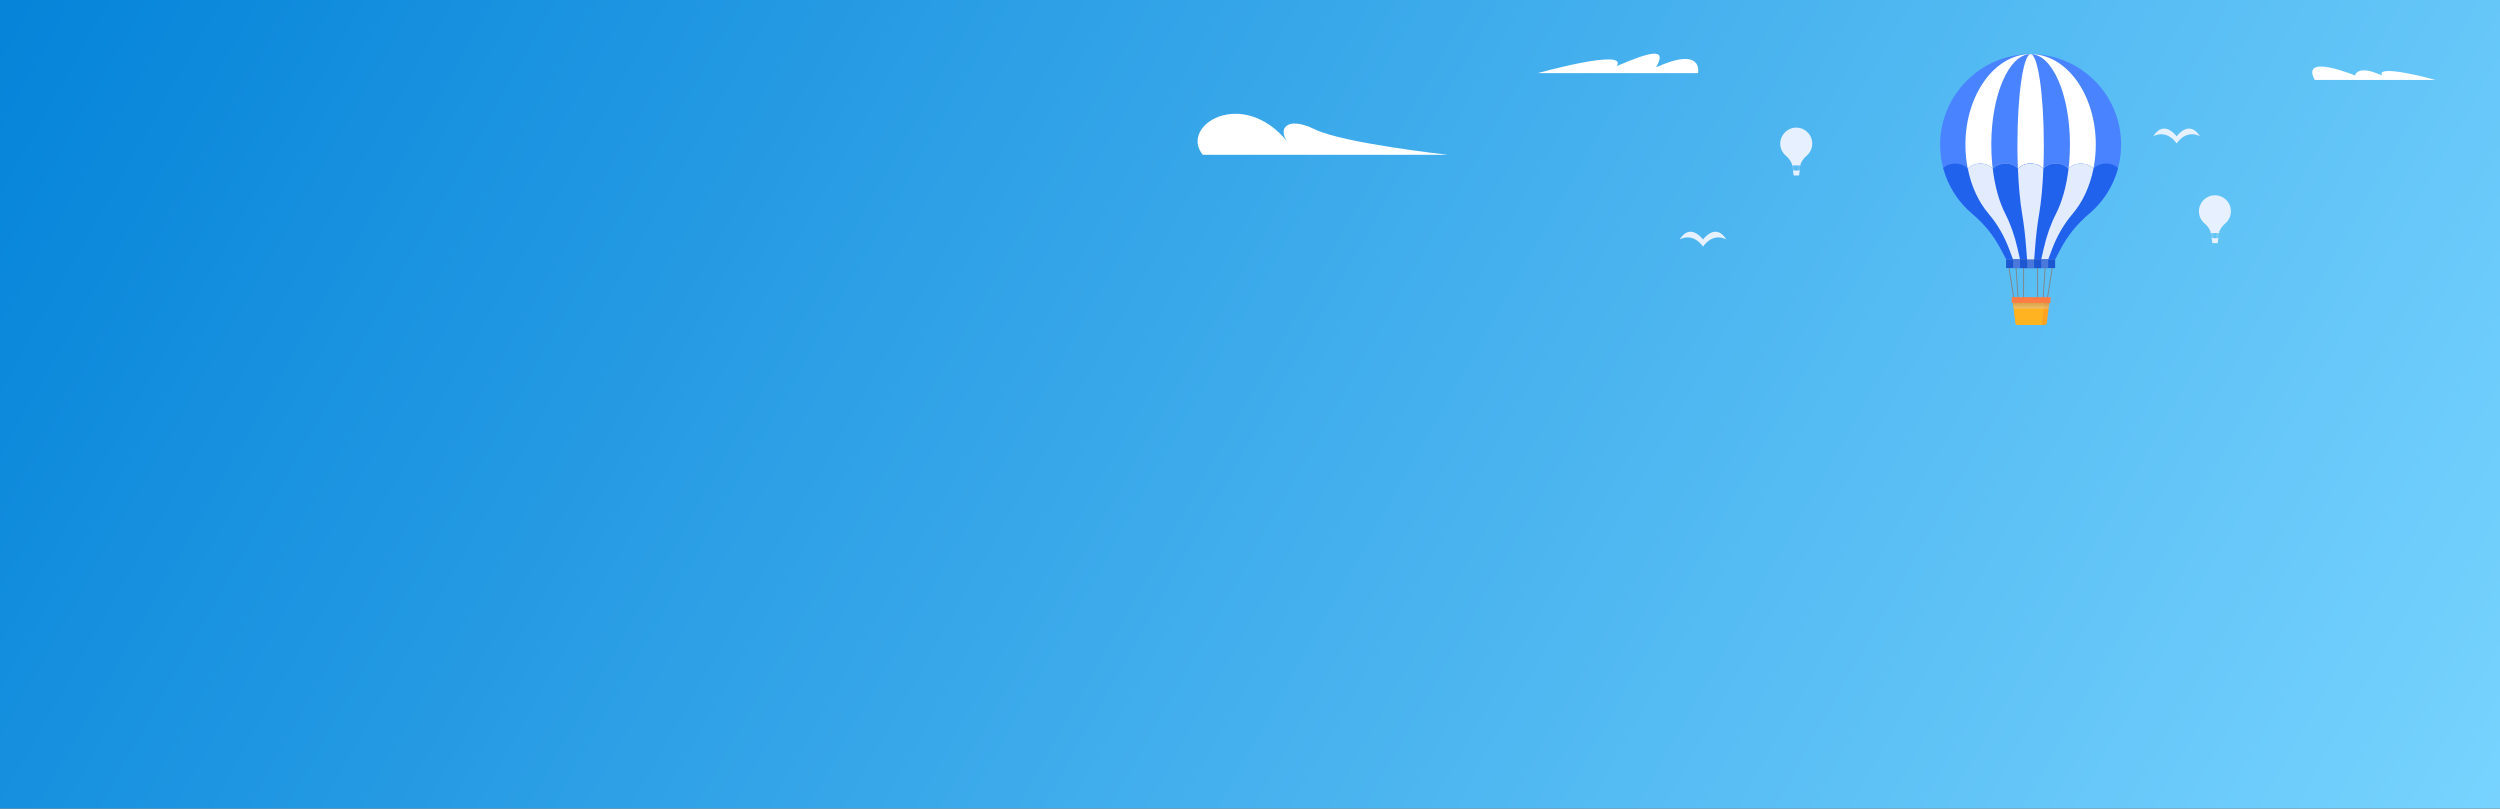 <svg width="1478" height="478" viewBox="0 0 1478 478" fill="none" xmlns="http://www.w3.org/2000/svg">
<rect x="0" y="0" width="1478" height="478" fill="#333333" stroke="none"/>
<path d="M0 0H1478V478H0V0Z" fill="url(#paint0_linear_6268_3374)"/>
<path d="M909 43.252H1003.86C1003.86 43.252 1007.42 26.939 979.067 39.802C985.958 27.721 975.582 30.625 955.808 39.056C962.955 28.189 909 43.252 909 43.252Z" fill="white"/>
<path d="M711.062 91.513H856.002C856.002 91.513 794.392 84.743 777.362 76.472C760.332 68.202 755.272 76.472 761.322 83.992C734.522 50.901 696.982 74.212 711.062 91.513Z" fill="white"/>
<path d="M1368.48 47.253H1439.88C1439.88 47.253 1404.2 37.338 1408.26 44.695C1393.55 37.761 1392.27 44.618 1392.27 44.618C1392.27 44.618 1359.82 31.174 1368.47 47.253H1368.48Z" fill="white"/>
<path d="M1196.37 157.768V176.595" stroke="#828282" stroke-width="0.52" stroke-miterlimit="10"/>
<path d="M1204.64 157.768V176.595" stroke="#828282" stroke-width="0.52" stroke-miterlimit="10"/>
<path d="M1191.84 157.335L1193.38 180.669" stroke="#828282" stroke-width="0.52" stroke-miterlimit="10"/>
<path d="M1209.16 157.335L1207.63 180.669" stroke="#828282" stroke-width="0.52" stroke-miterlimit="10"/>
<path d="M1187.61 157.768L1191.26 180.669" stroke="#828282" stroke-width="0.52" stroke-miterlimit="10"/>
<path d="M1213.4 157.768L1209.74 180.669" stroke="#828282" stroke-width="0.52" stroke-miterlimit="10"/>
<path d="M1254 85.504C1254 55.703 1229.63 31.589 1199.74 32.005C1170.85 32.404 1147.3 56.05 1147 84.949C1146.83 101.652 1154.32 116.613 1166.18 126.538C1173.02 132.267 1178.68 139.254 1182.82 147.159L1186.07 153.374H1214.92L1218.18 147.159C1222.34 139.193 1228.11 132.198 1234.98 126.399C1246.61 116.587 1253.99 101.904 1253.99 85.504H1254Z" fill="#4A83FF"/>
<path d="M1239.04 85.504C1239.04 55.703 1221.49 31.589 1199.95 32.005C1179.14 32.404 1162.17 56.05 1161.96 84.949C1161.83 101.652 1167.23 116.613 1175.76 126.538C1180.69 132.267 1184.77 139.254 1187.75 147.159L1190.09 153.374H1210.88L1213.22 147.159C1216.23 139.193 1220.38 132.198 1225.33 126.399C1233.7 116.587 1239.02 101.904 1239.02 85.504H1239.04Z" fill="white"/>
<path d="M1223.76 85.504C1223.76 55.703 1213.17 31.589 1200.17 32.005C1187.61 32.404 1177.38 56.05 1177.25 84.949C1177.18 101.652 1180.44 116.613 1185.58 126.538C1188.56 132.267 1191.02 139.254 1192.82 147.159L1194.23 153.374H1206.78L1208.19 147.159C1210 139.193 1212.51 132.198 1215.5 126.399C1220.55 116.587 1223.76 101.904 1223.76 85.504Z" fill="#4A83FF"/>
<path d="M1208.3 85.504C1208.3 55.703 1204.75 31.589 1200.39 32.005C1196.18 32.404 1192.74 56.05 1192.7 84.949C1192.67 101.652 1193.77 116.613 1195.5 126.538C1196.5 132.267 1197.32 139.254 1197.93 147.159L1198.4 153.374H1202.62L1203.09 147.159C1203.7 139.193 1204.54 132.198 1205.55 126.399C1207.25 116.587 1208.32 101.904 1208.32 85.504H1208.3Z" fill="white"/>
<path d="M1245.09 96.694C1241.99 96.694 1239.26 97.899 1237.66 99.728C1236.07 97.899 1233.34 96.694 1230.23 96.694C1227.13 96.694 1224.4 97.899 1222.8 99.728C1221.21 97.899 1218.48 96.694 1215.38 96.694C1212.27 96.694 1209.54 97.899 1207.95 99.728C1206.35 97.899 1203.62 96.694 1200.52 96.694C1197.42 96.694 1194.69 97.899 1193.09 99.728C1191.5 97.899 1188.77 96.694 1185.66 96.694C1182.56 96.694 1179.83 97.899 1178.23 99.728C1176.64 97.899 1173.91 96.694 1170.81 96.694C1167.7 96.694 1164.97 97.899 1163.38 99.728C1161.78 97.899 1159.05 96.694 1155.95 96.694C1153.05 96.694 1150.49 97.743 1148.86 99.373C1151.74 110.147 1157.9 119.586 1166.21 126.546C1173.05 132.276 1178.72 139.262 1182.85 147.167L1186.1 153.382H1214.96L1218.21 147.167C1222.38 139.202 1228.14 132.207 1235.02 126.408C1243.24 119.465 1249.35 110.077 1252.21 99.373C1250.58 97.752 1248.01 96.694 1245.12 96.694H1245.09Z" fill="#2162ED"/>
<path d="M1175.77 126.538C1180.7 132.267 1184.78 139.254 1187.76 147.159L1190.1 153.374H1210.89L1213.23 147.159C1216.23 139.193 1220.39 132.198 1225.34 126.399C1231.19 119.534 1235.55 110.277 1237.65 99.719C1236.06 97.89 1233.33 96.685 1230.22 96.685C1227.12 96.685 1224.39 97.89 1222.8 99.719C1221.2 97.89 1218.47 96.685 1215.37 96.685C1212.26 96.685 1209.53 97.89 1207.94 99.719C1206.34 97.89 1203.61 96.685 1200.51 96.685C1197.41 96.685 1194.68 97.89 1193.08 99.719C1191.49 97.89 1188.76 96.685 1185.65 96.685C1182.55 96.685 1179.82 97.89 1178.22 99.719C1176.63 97.89 1173.9 96.685 1170.8 96.685C1167.69 96.685 1164.96 97.89 1163.37 99.719C1165.47 110.346 1169.88 119.655 1175.81 126.538H1175.77Z" fill="#E3ECFF"/>
<path d="M1185.58 126.538C1188.56 132.267 1191.02 139.254 1192.82 147.159L1194.23 153.374H1206.78L1208.19 147.159C1210 139.193 1212.51 132.198 1215.5 126.399C1219.05 119.499 1221.69 110.19 1222.94 99.581C1222.9 99.632 1222.85 99.676 1222.8 99.719C1221.21 97.89 1218.48 96.685 1215.38 96.685C1212.27 96.685 1209.54 97.89 1207.95 99.719C1206.35 97.89 1203.62 96.685 1200.52 96.685C1197.42 96.685 1194.69 97.89 1193.09 99.719C1191.5 97.89 1188.77 96.685 1185.66 96.685C1182.56 96.685 1179.83 97.89 1178.23 99.719C1178.19 99.667 1178.14 99.624 1178.09 99.572C1179.35 110.259 1182.01 119.621 1185.61 126.538H1185.58Z" fill="#2162ED"/>
<path d="M1215.01 153.382H1185.99V158.488H1215.01V153.382Z" fill="#1D56D1"/>
<path d="M1210.85 153.382H1190.14V158.488H1210.85V153.382Z" fill="#4B78DB"/>
<path d="M1206.75 153.382H1194.26V158.488H1206.75V153.382Z" fill="#1D56D1"/>
<path d="M1202.55 153.382H1198.46V158.488H1202.55V153.382Z" fill="#4B78DB"/>
<path d="M1195.5 126.538C1196.5 132.267 1197.32 139.254 1197.93 147.159L1198.4 153.374H1202.62L1203.09 147.159C1203.7 139.193 1204.54 132.198 1205.55 126.399C1206.73 119.508 1207.62 110.225 1208.04 99.624C1208.02 99.659 1207.98 99.684 1207.95 99.719C1206.35 97.89 1203.62 96.685 1200.52 96.685C1197.42 96.685 1194.69 97.89 1193.09 99.719C1193.06 99.684 1193.02 99.659 1193 99.624C1193.42 110.294 1194.31 119.638 1195.52 126.538H1195.5Z" fill="#E3ECFF"/>
<path d="M1189.84 176.76L1191.56 190.906C1191.64 191.608 1192.24 192.145 1192.95 192.145H1208.68C1209.39 192.145 1209.99 191.617 1210.08 190.906L1211.8 176.76H1189.84Z" fill="#FFA321"/>
<path d="M1189.84 176.76L1191.56 190.906C1191.64 191.608 1192.24 192.145 1192.95 192.145H1207.06L1208.93 176.769H1189.84V176.76Z" fill="#FFB321"/>
<path style="mix-blend-mode:multiply" opacity="0.4" d="M1190.53 182.498H1211.09L1211.8 176.76H1189.84L1190.53 182.498Z" fill="url(#paint1_linear_6268_3374)"/>
<path d="M1212.29 175.676H1189.35V179.031H1212.29V175.676Z" fill="#FF7D45"/>
<path d="M1061.81 75.45C1056.71 75.52 1052.55 79.7 1052.49 84.8C1052.46 87.75 1053.78 90.39 1055.88 92.15C1057.09 93.16 1058.09 94.4 1058.82 95.79L1059.39 96.89H1059.38V97.79H1059.64L1060.12 100.83H1059.97V101.42H1060.11L1060.36 103.52C1060.38 103.64 1060.48 103.74 1060.61 103.74H1063.39C1063.52 103.74 1063.62 103.65 1063.64 103.52L1063.89 101.42H1064.03V100.83H1063.77L1064.25 97.79H1064.51V96.89H1064.5L1065.07 95.79C1065.81 94.38 1066.83 93.15 1068.04 92.12C1070.09 90.39 1071.4 87.79 1071.4 84.9C1071.4 79.64 1067.1 75.38 1061.81 75.45ZM1061.26 100.83V97.79H1062.63V100.83H1061.26ZM1061.17 100.83H1060.68L1060.48 97.79H1061.17V100.83ZM1062.72 100.83V97.79H1063.41L1063.21 100.83H1062.72ZM1059.73 97.79H1060.38L1060.58 100.83H1060.22L1059.74 97.79H1059.73ZM1063.67 100.83H1063.31L1063.51 97.79H1064.16L1063.68 100.83H1063.67Z" fill="#E7F0FF"/>
<path d="M1309.32 115.45C1304.22 115.52 1300.06 119.7 1300 124.8C1299.97 127.75 1301.29 130.39 1303.39 132.15C1304.6 133.16 1305.6 134.4 1306.33 135.79L1306.9 136.89H1306.89V137.79H1307.15L1307.63 140.83H1307.48V141.42H1307.62L1307.87 143.52C1307.89 143.64 1307.99 143.74 1308.12 143.74H1310.9C1311.03 143.74 1311.13 143.65 1311.15 143.52L1311.4 141.42H1311.54V140.83H1311.28L1311.76 137.79H1312.02V136.89H1312.01L1312.58 135.79C1313.32 134.38 1314.34 133.15 1315.55 132.12C1317.6 130.39 1318.91 127.79 1318.91 124.9C1318.91 119.64 1314.61 115.38 1309.32 115.45ZM1308.77 140.83V137.79H1310.14V140.83H1308.77ZM1308.68 140.83H1308.19L1307.99 137.79H1308.68V140.83ZM1310.23 140.83V137.79H1310.92L1310.72 140.83H1310.23ZM1307.24 137.79H1307.89L1308.09 140.83H1307.73L1307.25 137.79H1307.24ZM1311.18 140.83H1310.82L1311.02 137.79H1311.67L1311.19 140.83H1311.18Z" fill="#E7F0FF"/>
<path d="M1006.82 141.604C1006.82 141.604 999.42 131.244 993 141.604C993 141.604 1000.4 136.914 1006.82 145.794C1013.24 136.914 1020.64 141.604 1020.64 141.604C1014.22 131.244 1006.82 141.604 1006.82 141.604Z" fill="#E7F0FF"/>
<path d="M1286.82 80.604C1286.82 80.604 1279.42 70.244 1273 80.604C1273 80.604 1280.4 75.914 1286.82 84.794C1293.24 75.914 1300.64 80.604 1300.64 80.604C1294.22 70.244 1286.82 80.604 1286.82 80.604Z" fill="#E7F0FF"/>
<defs>
<linearGradient id="paint0_linear_6268_3374" x1="-1.5934e-05" y1="17.443" x2="1317.12" y2="762.433" gradientUnits="userSpaceOnUse">
<stop stop-color="#0584D9"/>
<stop offset="1" stop-color="#77D3FE"/>
</linearGradient>
<linearGradient id="paint1_linear_6268_3374" x1="1200.81" y1="184.457" x2="1200.81" y2="174.186" gradientUnits="userSpaceOnUse">
<stop stop-color="white"/>
<stop offset="0.39" stop-color="#B7A9A2"/>
<stop offset="0.81" stop-color="#6F5243"/>
<stop offset="1" stop-color="#52301E"/>
</linearGradient>
</defs>
</svg>

